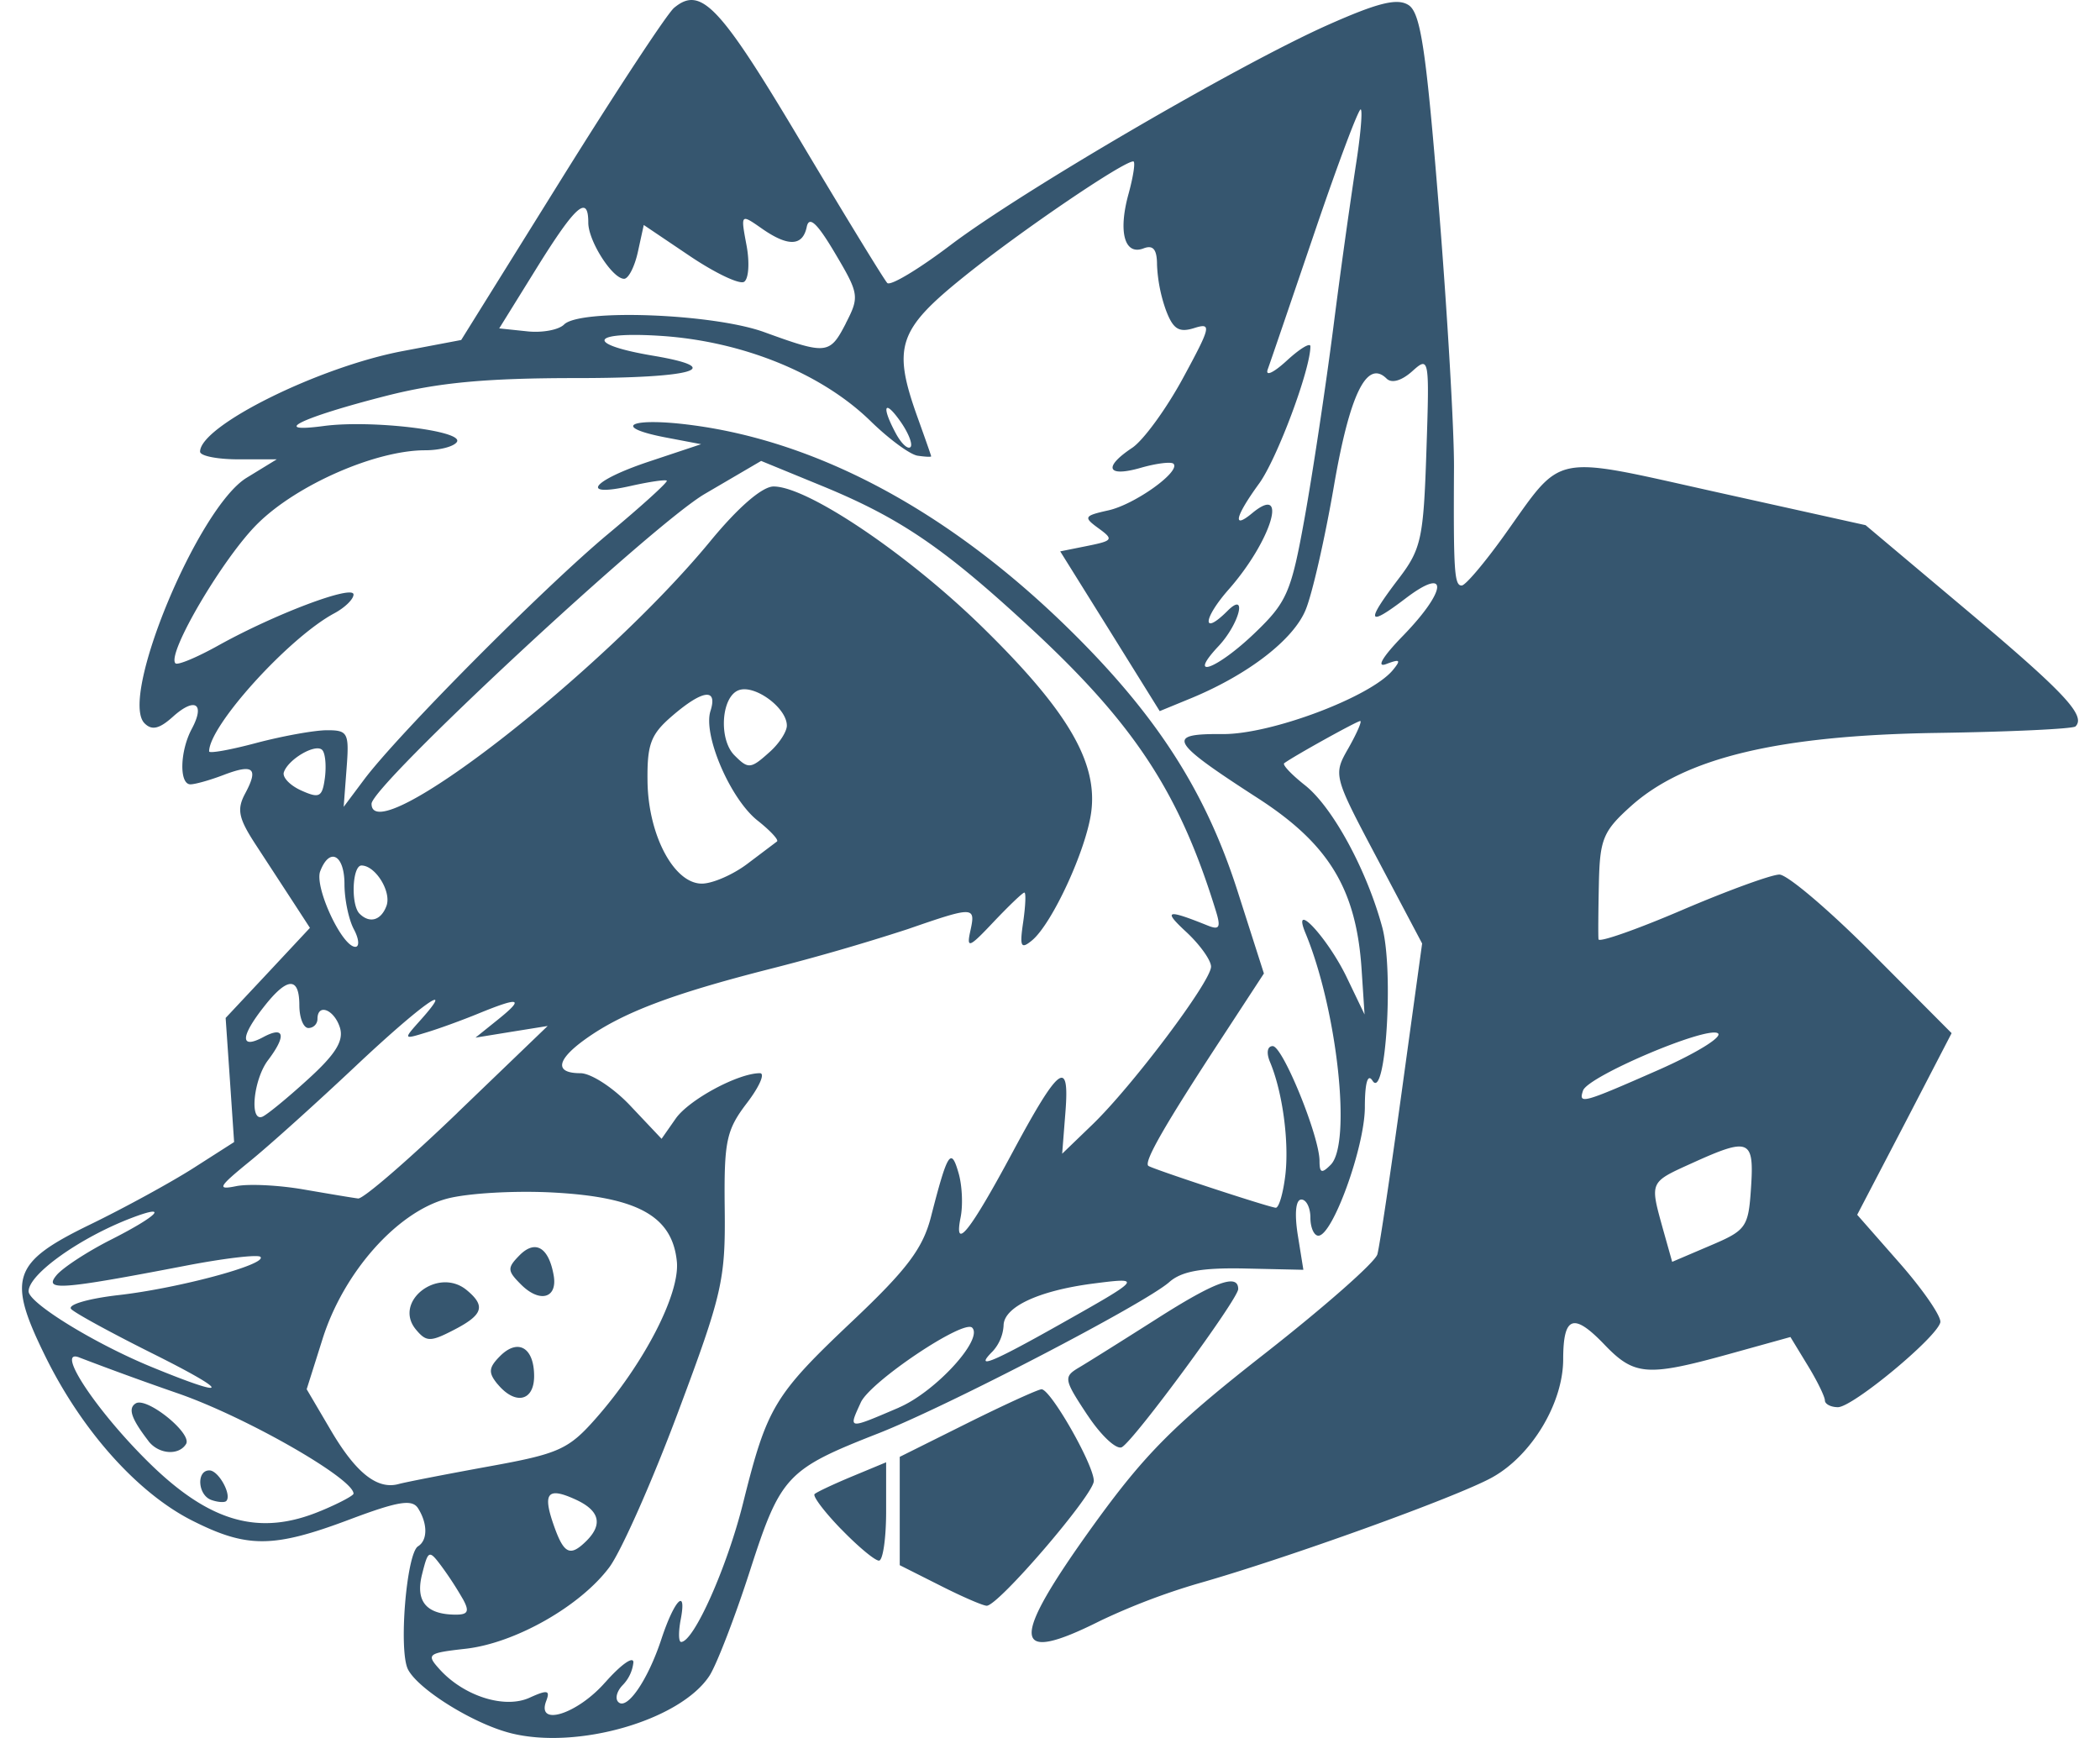 <svg fill="#36566F" role="img" viewBox="0 0 29 24" xmlns="http://www.w3.org/2000/svg"><title>Fur Affinity</title><path d="M7.047 23.932c-0.509-0.13-1.263-0.597-1.411-0.875-0.134-0.248-0.024-1.604 0.137-1.704 0.134-0.083 0.134-0.313 0-0.525-0.082-0.129-0.278-0.096-0.948 0.156-1.053 0.396-1.414 0.397-2.175 0.012C1.899 20.615 1.132 19.758 0.627 18.732c-0.532-1.081-0.459-1.298 0.613-1.82 0.464-0.225 1.103-0.574 1.419-0.774l0.574-0.367-0.058-0.857-0.059-0.857 0.582-0.621 0.582-0.623-0.219-0.337-0.518-0.794c-0.251-0.382-0.277-0.502-0.156-0.727 0.187-0.349 0.112-0.411-0.303-0.252-0.186 0.071-0.39 0.128-0.454 0.128-0.157 0-0.147-0.458 0.019-0.767 0.187-0.35 0.043-0.441-0.262-0.166-0.186 0.167-0.29 0.192-0.391 0.09-0.354-0.354 0.742-2.984 1.411-3.391l0.415-0.254h-0.529c-0.292 0-0.53-0.047-0.53-0.106 0-0.357 1.64-1.171 2.804-1.39l0.802-0.152 1.383-2.221c0.761-1.222 1.461-2.286 1.557-2.366 0.37-0.308 0.629-0.033 1.74 1.831 0.62 1.04 1.162 1.926 1.204 1.969 0.044 0.044 0.439-0.194 0.879-0.528 0.982-0.742 3.95-2.474 5.195-3.031 0.696-0.31 0.967-0.379 1.123-0.28 0.168 0.106 0.244 0.613 0.42 2.796 0.118 1.467 0.213 3.088 0.209 3.603-0.008 1.422 0.005 1.621 0.107 1.617 0.051 0 0.313-0.31 0.583-0.686 0.83-1.161 0.619-1.118 2.947-0.601l2.047 0.454 1.416 1.191c1.333 1.123 1.63 1.44 1.483 1.588-0.035 0.034-0.897 0.075-1.917 0.09-2.183 0.033-3.474 0.342-4.219 1.008-0.388 0.348-0.433 0.457-0.446 1.073-0.008 0.377-0.011 0.724-0.005 0.769 0.006 0.047 0.526-0.135 1.156-0.405 0.629-0.269 1.233-0.489 1.342-0.489 0.109 0 0.689 0.492 1.289 1.096l1.089 1.094-0.65 1.254-0.654 1.254 0.592 0.674c0.324 0.37 0.574 0.736 0.556 0.812-0.052 0.212-1.21 1.171-1.414 1.171-0.098 0-0.179-0.043-0.18-0.093 0-0.051-0.106-0.27-0.238-0.485l-0.238-0.391-0.85 0.236c-1.131 0.313-1.307 0.299-1.722-0.135-0.424-0.441-0.565-0.39-0.566 0.205 0 0.606-0.435 1.331-0.981 1.633-0.484 0.269-2.834 1.117-4.068 1.467a9.209 9.209 0 0 0-1.336 0.509c-1.242 0.625-1.268 0.303-0.106-1.311 0.719-0.996 1.119-1.396 2.369-2.374 0.826-0.647 1.526-1.263 1.556-1.372 0.03-0.106 0.181-1.117 0.336-2.243l0.282-2.049-0.615-1.163c-0.613-1.157-0.615-1.164-0.402-1.536 0.116-0.205 0.189-0.373 0.162-0.373-0.045 0-0.927 0.49-1.05 0.583-0.027 0.021 0.101 0.156 0.284 0.301 0.382 0.299 0.856 1.171 1.07 1.963 0.162 0.6 0.047 2.406-0.134 2.12-0.067-0.106-0.106 0.03-0.106 0.371-0.004 0.55-0.445 1.769-0.642 1.769-0.06 0-0.11-0.112-0.11-0.249 0-0.138-0.057-0.251-0.125-0.25-0.077 0-0.096 0.189-0.05 0.485l0.078 0.485-0.81-0.018c-0.594-0.012-0.873 0.038-1.042 0.188-0.34 0.299-3.057 1.712-4.018 2.089-1.265 0.496-1.349 0.584-1.772 1.895-0.208 0.645-0.46 1.297-0.559 1.451-0.402 0.616-1.83 1.029-2.752 0.792z m1.313-0.702c0.213-0.241 0.387-0.366 0.387-0.274a0.529 0.529 0 0 1-0.148 0.314c-0.08 0.082-0.109 0.187-0.06 0.234 0.118 0.118 0.407-0.3 0.594-0.868 0.181-0.548 0.354-0.722 0.267-0.27-0.032 0.169-0.03 0.308 0.006 0.308 0.175 0 0.635-1.032 0.856-1.919 0.331-1.327 0.427-1.489 1.518-2.52 0.745-0.705 0.965-0.996 1.077-1.434 0.227-0.885 0.276-0.963 0.378-0.61 0.052 0.172 0.065 0.452 0.03 0.623-0.095 0.477 0.13 0.193 0.718-0.902 0.642-1.196 0.79-1.307 0.73-0.553l-0.045 0.573 0.415-0.4c0.55-0.529 1.64-1.978 1.641-2.183 0-0.089-0.154-0.304-0.342-0.479-0.327-0.302-0.273-0.318 0.296-0.089 0.164 0.066 0.185 0.027 0.108-0.217-0.502-1.623-1.121-2.566-2.563-3.9-1.183-1.094-1.786-1.506-2.852-1.946l-0.86-0.353-0.779 0.456c-0.726 0.426-4.602 4.029-4.601 4.279 0 0.66 3.174-1.802 4.676-3.624 0.386-0.47 0.718-0.757 0.875-0.758 0.464-0.002 1.84 0.923 2.873 1.931 1.184 1.157 1.608 1.874 1.514 2.568-0.071 0.523-0.539 1.538-0.817 1.769-0.154 0.127-0.173 0.089-0.122-0.254 0.032-0.224 0.04-0.406 0.016-0.406-0.024 0-0.214 0.183-0.426 0.406-0.337 0.358-0.375 0.373-0.32 0.124 0.075-0.342 0.054-0.343-0.863-0.026a30.368 30.368 0 0 1-1.926 0.556c-1.331 0.34-2.012 0.597-2.519 0.958-0.409 0.291-0.44 0.476-0.077 0.476 0.147 0 0.459 0.203 0.693 0.453l0.428 0.453 0.195-0.279c0.183-0.261 0.861-0.627 1.163-0.627 0.075 0-0.007 0.187-0.181 0.414-0.284 0.373-0.316 0.524-0.305 1.465 0.011 0.975-0.035 1.175-0.642 2.796-0.358 0.959-0.787 1.926-0.951 2.147-0.401 0.538-1.301 1.049-1.985 1.126-0.525 0.059-0.547 0.076-0.359 0.284 0.336 0.371 0.898 0.549 1.242 0.392 0.247-0.112 0.287-0.104 0.23 0.045-0.138 0.362 0.431 0.182 0.816-0.259z m-1.968-1.148a4.773 4.773 0 0 0-0.297-0.456c-0.17-0.227-0.182-0.222-0.266 0.112-0.095 0.375 0.056 0.556 0.461 0.559 0.174 0.001 0.196-0.045 0.102-0.216z m1.707-0.804c0.23-0.23 0.18-0.42-0.151-0.571-0.386-0.177-0.458-0.092-0.301 0.355 0.14 0.4 0.226 0.44 0.452 0.216z m-3.668-0.414c0.248-0.103 0.451-0.211 0.451-0.238 0-0.207-1.467-1.048-2.406-1.378a45.413 45.413 0 0 1-1.37-0.498c-0.362-0.155 0.212 0.72 0.946 1.443 0.845 0.832 1.531 1.026 2.378 0.671z m-1.513-0.151c-0.187-0.066-0.209-0.408-0.027-0.408 0.13 0 0.318 0.349 0.231 0.425-0.026 0.021-0.118 0.014-0.204-0.017z m-0.868-0.814c-0.237-0.308-0.286-0.451-0.176-0.519 0.151-0.095 0.786 0.416 0.695 0.561-0.101 0.163-0.379 0.142-0.52-0.042z m4.702 0.351c0.962-0.174 1.098-0.234 1.473-0.659 0.666-0.755 1.166-1.721 1.122-2.17-0.062-0.621-0.53-0.887-1.686-0.952-0.534-0.031-1.207 0.007-1.493 0.085-0.689 0.186-1.427 1.021-1.715 1.94l-0.218 0.69 0.327 0.556c0.35 0.599 0.647 0.835 0.944 0.753 0.103-0.028 0.664-0.137 1.246-0.243z m0.119-1.136c-0.13-0.159-0.125-0.227 0.035-0.388 0.248-0.248 0.47-0.117 0.47 0.277 0 0.347-0.26 0.405-0.504 0.111z m-1.128-0.755c-0.319-0.386 0.308-0.871 0.703-0.543 0.265 0.22 0.225 0.341-0.18 0.55-0.323 0.167-0.379 0.166-0.523-0.007z m1.451-0.622c-0.19-0.19-0.192-0.228-0.016-0.406 0.216-0.215 0.4-0.106 0.468 0.281 0.056 0.317-0.192 0.386-0.452 0.125z m5.219 1.7c0.503-0.215 1.171-0.944 1.012-1.103-0.118-0.118-1.407 0.745-1.538 1.033-0.172 0.377-0.186 0.375 0.526 0.071z m-10.33-0.758c-0.544-0.272-1.04-0.542-1.099-0.601-0.059-0.059 0.225-0.144 0.646-0.193 0.828-0.093 2.068-0.426 1.966-0.529-0.035-0.035-0.504 0.02-1.041 0.124-1.724 0.331-1.956 0.348-1.774 0.129 0.088-0.105 0.429-0.328 0.759-0.494 0.644-0.327 0.804-0.497 0.279-0.297-0.712 0.271-1.424 0.777-1.424 1.014 0 0.161 0.911 0.722 1.704 1.047 1.103 0.453 1.095 0.353-0.016-0.2z m12.544-0.385c1.15-0.647 1.159-0.658 0.462-0.568-0.752 0.099-1.23 0.324-1.23 0.58a0.58 0.58 0 0 1-0.15 0.354c-0.258 0.258-0.027 0.166 0.918-0.366z m9.554-1.896c0.044-0.668-0.022-0.696-0.817-0.335-0.587 0.266-0.581 0.252-0.402 0.9l0.13 0.462 0.525-0.224c0.499-0.212 0.528-0.251 0.564-0.803z m-6.431-0.172c0.054-0.464-0.039-1.15-0.212-1.561-0.053-0.127-0.037-0.219 0.038-0.219 0.138 0 0.646 1.246 0.646 1.587 0 0.166 0.031 0.176 0.154 0.052 0.292-0.291 0.091-2.139-0.347-3.197-0.2-0.481 0.304 0.059 0.569 0.609l0.246 0.512-0.041-0.623c-0.073-1.105-0.45-1.727-1.424-2.358-1.233-0.796-1.288-0.898-0.493-0.891 0.666 0.005 2.04-0.512 2.348-0.883 0.117-0.142 0.101-0.157-0.091-0.084-0.142 0.054-0.05-0.101 0.232-0.391 0.613-0.631 0.633-0.972 0.031-0.512-0.526 0.4-0.551 0.328-0.095-0.271 0.316-0.413 0.347-0.556 0.387-1.767 0.043-1.291 0.039-1.313-0.195-1.103-0.146 0.131-0.284 0.172-0.355 0.102-0.272-0.269-0.509 0.213-0.728 1.488-0.124 0.72-0.299 1.488-0.39 1.706-0.169 0.411-0.787 0.888-1.565 1.213l-0.45 0.185-0.686-1.103-0.688-1.103 0.378-0.076c0.351-0.071 0.362-0.089 0.152-0.242-0.213-0.155-0.202-0.173 0.133-0.248 0.366-0.08 1.006-0.539 0.901-0.644-0.031-0.031-0.237-0.006-0.455 0.057-0.461 0.132-0.521-0.007-0.115-0.277 0.154-0.103 0.47-0.536 0.701-0.962 0.387-0.713 0.4-0.769 0.156-0.692-0.211 0.066-0.291 0.017-0.39-0.244a2.135 2.135 0 0 1-0.124-0.627c0-0.215-0.053-0.28-0.186-0.229-0.263 0.101-0.353-0.227-0.207-0.754 0.067-0.246 0.097-0.447 0.065-0.447-0.14 0-1.551 0.959-2.321 1.578-0.935 0.75-1.01 0.98-0.651 1.976 0.098 0.273 0.18 0.506 0.181 0.518 0 0.012-0.083 0.007-0.187-0.008-0.104-0.015-0.399-0.232-0.654-0.482-0.678-0.659-1.767-1.1-2.896-1.173-0.982-0.063-1.045 0.116-0.098 0.275 1.021 0.173 0.556 0.308-1.06 0.308-1.253 0-1.911 0.062-2.629 0.245-1.171 0.299-1.625 0.518-0.866 0.417 0.655-0.088 1.937 0.065 1.841 0.219-0.039 0.064-0.237 0.116-0.441 0.116-0.678 0-1.763 0.473-2.307 1.009-0.476 0.466-1.266 1.808-1.139 1.933 0.03 0.03 0.3-0.083 0.602-0.252 0.781-0.433 1.857-0.838 1.857-0.698 0 0.065-0.121 0.182-0.267 0.26-0.627 0.337-1.727 1.55-1.727 1.906 0 0.032 0.296-0.021 0.654-0.117 0.361-0.095 0.796-0.174 0.97-0.175 0.293-0.001 0.312 0.034 0.274 0.529l-0.04 0.529 0.28-0.374c0.467-0.625 2.484-2.655 3.376-3.398 0.461-0.384 0.825-0.715 0.806-0.732-0.018-0.018-0.241 0.015-0.496 0.072-0.72 0.163-0.545-0.071 0.253-0.337l0.717-0.239-0.468-0.089c-0.8-0.15-0.512-0.29 0.36-0.172 1.737 0.233 3.509 1.185 5.129 2.756 1.243 1.207 1.934 2.268 2.383 3.664l0.368 1.15-0.592 0.906c-0.78 1.191-1.072 1.701-1.003 1.751 0.06 0.044 1.627 0.56 1.757 0.578 0.044 0.006 0.104-0.198 0.134-0.452z m-11.433-0.86l1.246-1.198-0.499 0.08-0.498 0.081 0.311-0.25c0.369-0.297 0.305-0.318-0.265-0.085-0.231 0.095-0.561 0.215-0.733 0.266-0.31 0.095-0.31 0.093-0.074-0.171 0.518-0.58 0.007-0.216-0.899 0.638-0.528 0.497-1.183 1.088-1.458 1.311-0.433 0.353-0.458 0.397-0.187 0.342 0.172-0.035 0.592-0.014 0.935 0.046 0.343 0.059 0.68 0.116 0.75 0.124 0.069 0.008 0.686-0.525 1.371-1.183z m-2.067-0.459c0.387-0.351 0.5-0.535 0.444-0.717-0.08-0.251-0.31-0.34-0.31-0.118a0.125 0.125 0 0 1-0.125 0.124c-0.069 0-0.124-0.14-0.125-0.311 0-0.402-0.166-0.396-0.489 0.017-0.327 0.415-0.331 0.592-0.01 0.42 0.295-0.159 0.323-0.02 0.066 0.319-0.198 0.261-0.26 0.849-0.08 0.781 0.059-0.022 0.343-0.254 0.629-0.515z m18.655-0.133c0.524-0.232 0.892-0.459 0.817-0.506-0.16-0.099-1.796 0.596-1.861 0.792-0.065 0.193-0.009 0.177 1.044-0.286z m-18.018-1.941c-0.071-0.132-0.13-0.414-0.13-0.623 0-0.407-0.205-0.517-0.335-0.179-0.083 0.216 0.3 1.043 0.485 1.044 0.059 0 0.051-0.109-0.02-0.242z m0.449-0.321c0.075-0.194-0.15-0.56-0.344-0.56-0.128 0-0.149 0.543-0.027 0.665 0.138 0.138 0.296 0.095 0.371-0.105z m4.983-0.582l0.411-0.31c0.027-0.021-0.092-0.149-0.266-0.287-0.377-0.296-0.758-1.181-0.653-1.514 0.103-0.322-0.106-0.296-0.527 0.066-0.298 0.256-0.349 0.39-0.342 0.909 0.011 0.741 0.366 1.408 0.75 1.408 0.147 0 0.429-0.123 0.627-0.272z m-5.87-1.574c-0.092-0.092-0.468 0.127-0.529 0.308-0.024 0.069 0.085 0.183 0.242 0.253 0.25 0.112 0.289 0.091 0.325-0.178 0.021-0.168 0.005-0.341-0.038-0.383z m6.19 0.019c0.125-0.114 0.227-0.273 0.227-0.355 0-0.246-0.447-0.573-0.667-0.488-0.24 0.092-0.277 0.679-0.056 0.899 0.193 0.194 0.224 0.19 0.496-0.056z m6.687-1.632c0.446-0.427 0.505-0.563 0.69-1.59 0.111-0.616 0.289-1.795 0.395-2.618a103.04 103.04 0 0 1 0.31-2.236c0.065-0.408 0.097-0.762 0.071-0.788-0.025-0.025-0.309 0.729-0.631 1.676-0.322 0.946-0.615 1.806-0.653 1.91-0.039 0.105 0.073 0.056 0.261-0.116 0.18-0.166 0.328-0.256 0.327-0.198 0 0.321-0.461 1.554-0.708 1.894-0.331 0.455-0.375 0.641-0.098 0.411 0.512-0.426 0.267 0.381-0.32 1.049-0.36 0.408-0.376 0.655-0.02 0.3 0.282-0.283 0.166 0.177-0.122 0.485-0.447 0.476-0.027 0.324 0.498-0.179z m-4.889-2.919c-0.226-0.323-0.269-0.216-0.065 0.163 0.075 0.138 0.164 0.222 0.201 0.187 0.035-0.035-0.026-0.193-0.136-0.35z m-0.757-1.359c0.189-0.367 0.185-0.406-0.148-0.967-0.246-0.416-0.358-0.521-0.391-0.366-0.056 0.272-0.26 0.278-0.629 0.018-0.284-0.198-0.284-0.196-0.203 0.237 0.045 0.238 0.03 0.466-0.034 0.505-0.064 0.039-0.401-0.122-0.75-0.357l-0.635-0.428-0.081 0.371c-0.045 0.205-0.13 0.371-0.19 0.372-0.162 0-0.496-0.523-0.495-0.776 0-0.392-0.175-0.238-0.709 0.621l-0.521 0.84 0.381 0.04c0.209 0.024 0.441-0.019 0.515-0.094 0.221-0.22 2.063-0.15 2.765 0.106 0.862 0.313 0.903 0.309 1.126-0.122z m1.301 17.429l-0.556-0.28v-1.496l0.935-0.466c0.515-0.256 0.975-0.466 1.023-0.467 0.125-0.002 0.722 1.042 0.722 1.266 0 0.188-1.318 1.724-1.479 1.723-0.05 0-0.34-0.125-0.645-0.28z m-1.365-0.777c-0.232-0.239-0.396-0.457-0.367-0.485 0.03-0.028 0.264-0.138 0.521-0.245l0.467-0.194v0.679c0 0.374-0.045 0.679-0.099 0.679-0.056 0-0.29-0.195-0.521-0.434z m3.402-1.574c-0.329-0.497-0.334-0.53-0.115-0.66 0.127-0.075 0.603-0.374 1.058-0.663 0.817-0.522 1.138-0.639 1.138-0.419 0 0.137-1.42 2.068-1.604 2.182-0.072 0.045-0.287-0.154-0.477-0.441z"/></svg>